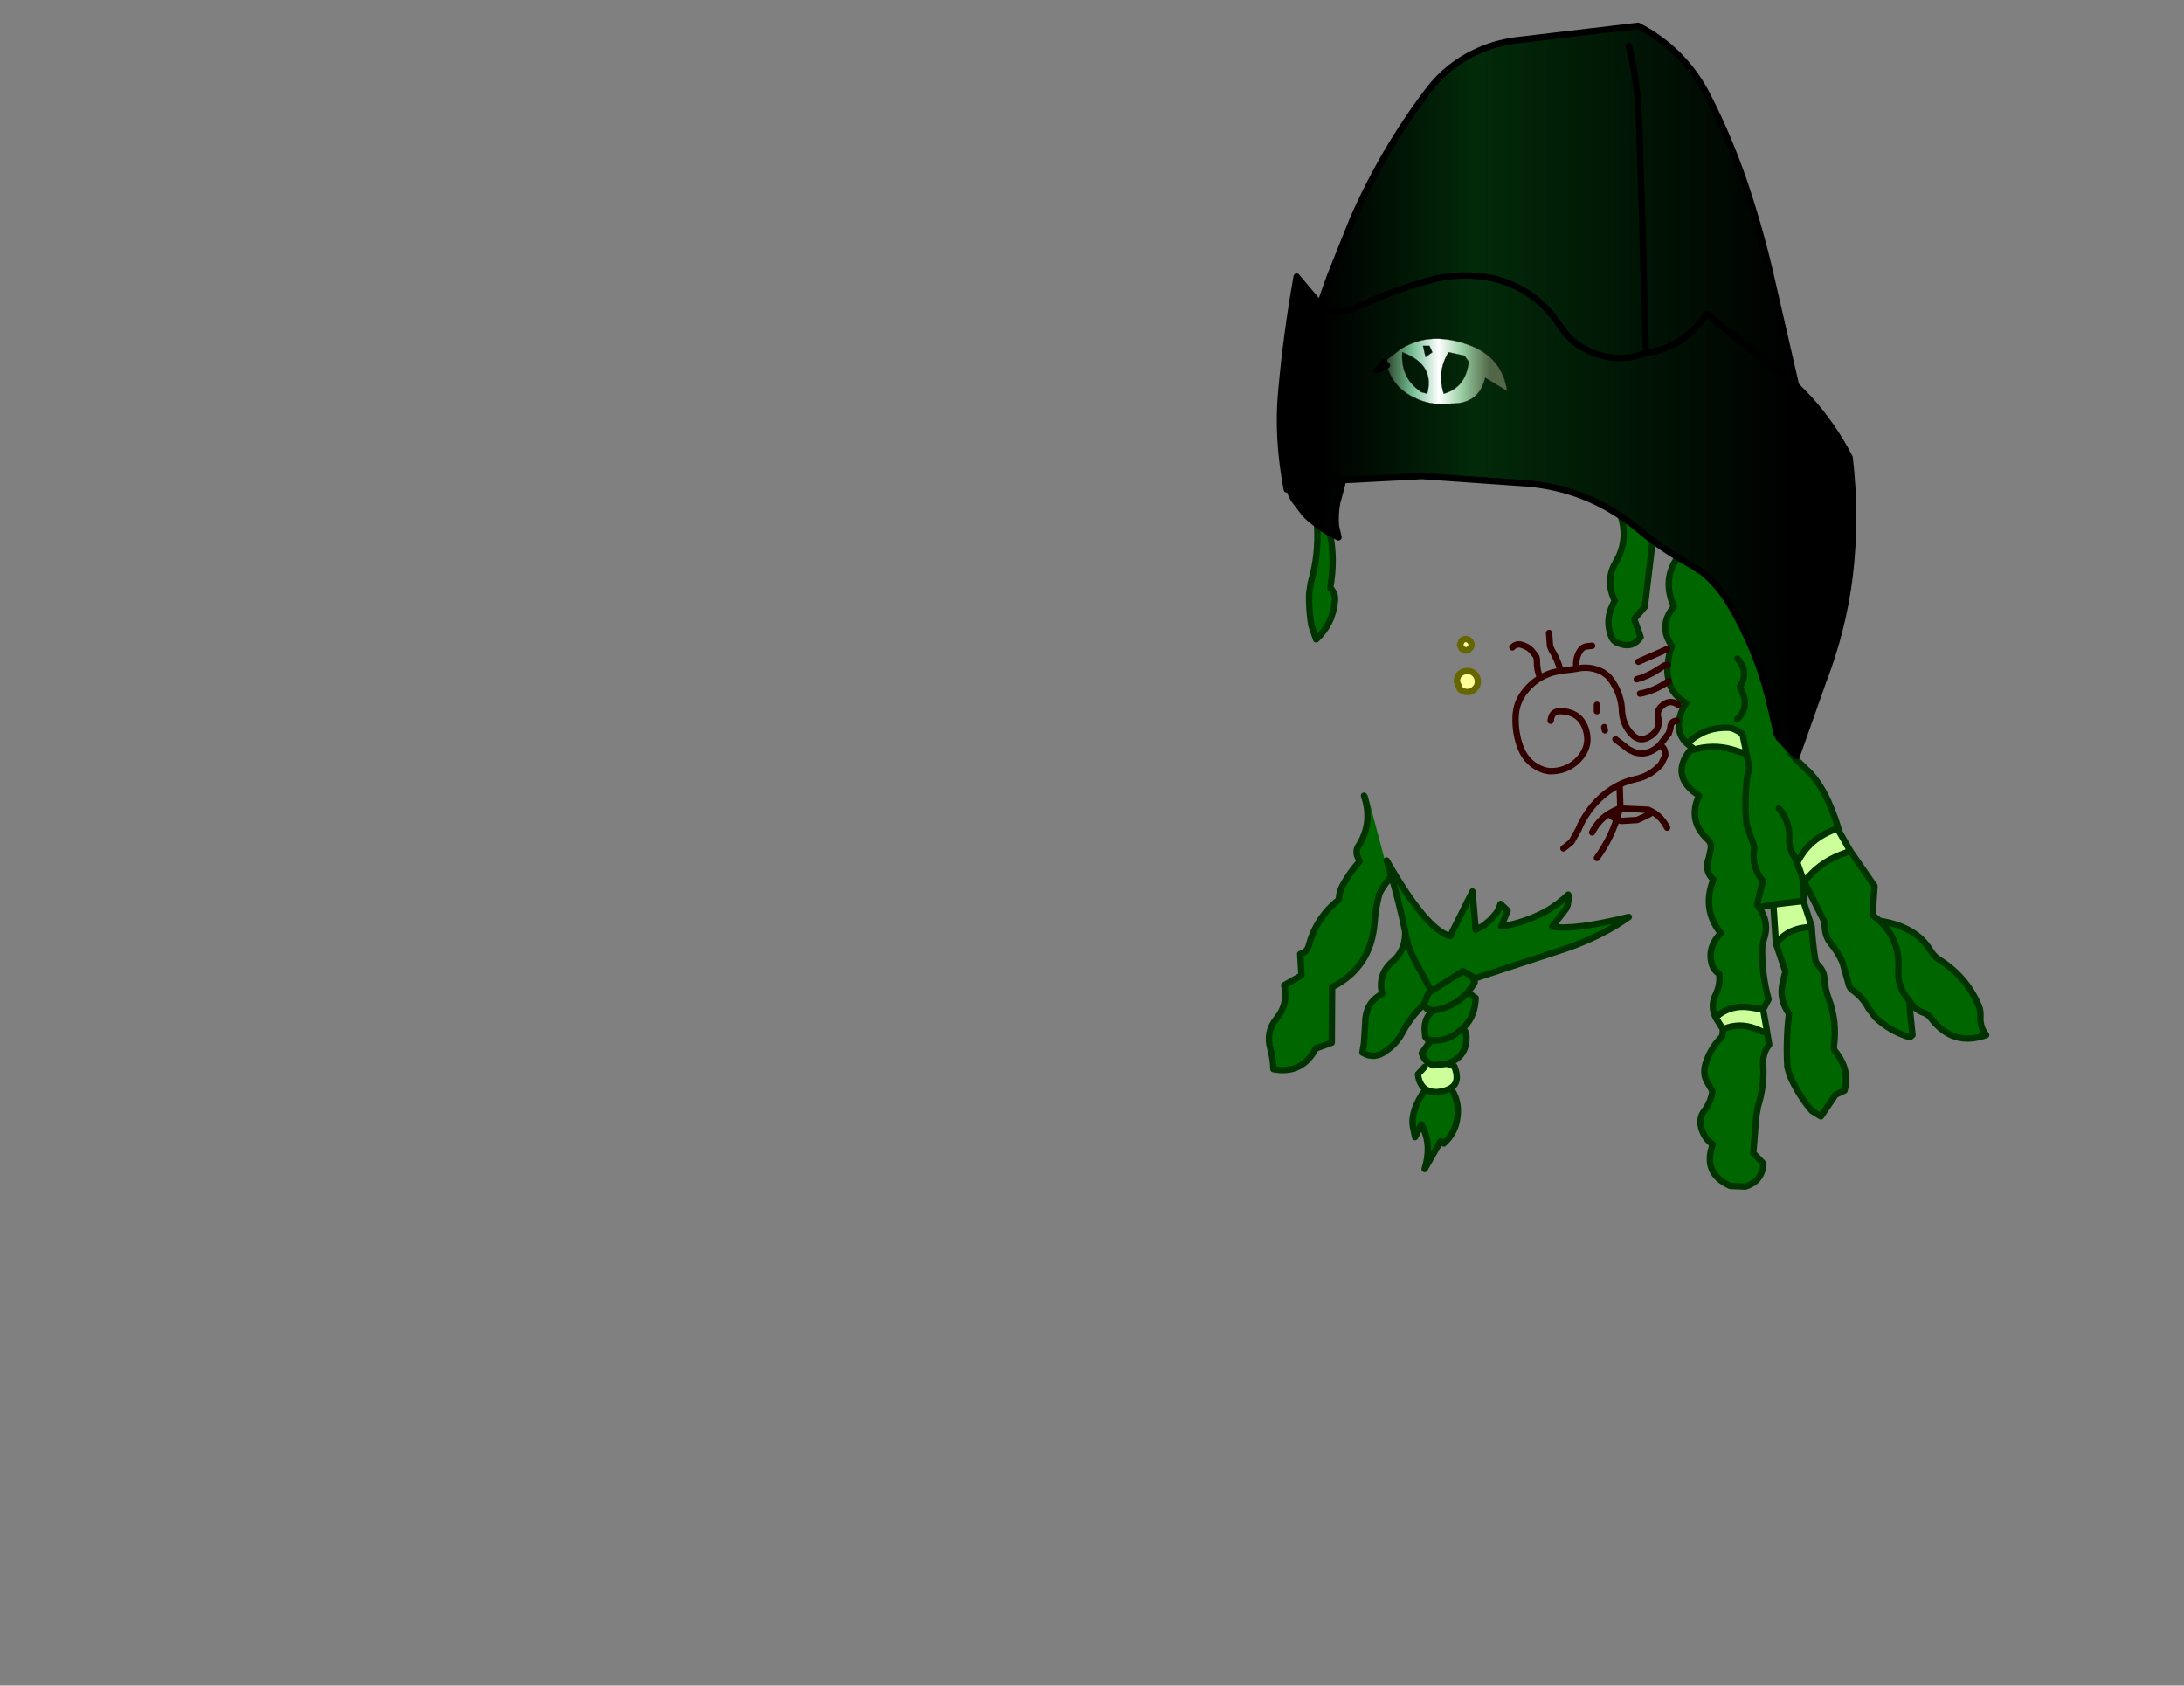<svg xmlns:xlink="http://www.w3.org/1999/xlink" xmlns="http://www.w3.org/2000/svg" height="264.15px" width="342.25px">
  <rect width="100%" height="100%" fill="#808080" stroke="none"/>
  <g transform="matrix(1.0, 0.0, 0.0, 1.0, 243.25, 83.7)">
    <g data-characterId="1182" height="183.15" transform="matrix(1.0, 0.0, 0.0, 1.0, -44.9, -80.15)" width="113.4" xlink:href="#shape0"><g id="shape0" transform="matrix(1.0, 0.0, 0.0, 1.0, 44.9, 80.15)">
      <path d="M10.75 -2.8 L13.45 -0.8 14.25 -0.15 15.25 0.6 15.65 1.25 15.65 1.3 15.7 1.35 14.5 11.4 12.85 13.3 13.85 16.15 Q12.65 17.9 10.65 17.2 9.6 16.95 9.25 16.05 8.15 13.25 9.8 10.45 8.25 7.3 9.95 4.4 11.95 1.0 10.75 -2.8 M46.7 49.65 L50.5 55.15 50.2 59.7 51.3 60.6 Q57.05 61.5 59.3 65.3 59.75 66.05 60.5 66.6 64.9 69.3 66.85 73.95 67.15 74.65 67.1 75.6 67.0 77.25 68.0 78.5 62.75 80.4 59.3 75.8 58.9 75.25 58.15 75.0 56.7 74.45 55.9 73.05 L56.45 78.5 56.05 78.85 Q52.95 77.95 50.6 75.7 L49.55 74.3 Q48.65 72.55 46.95 71.4 46.5 71.0 46.4 70.35 L45.5 67.15 Q44.75 65.45 43.6 64.1 43.0 63.35 42.8 62.35 L42.65 61.25 42.55 60.55 39.5 54.5 Q41.7 51.6 45.15 50.25 L46.7 49.65 M39.05 53.35 L39.3 54.55 Q39.5 55.95 39.35 57.5 L34.65 58.05 32.4 58.5 Q34.1 60.9 33.15 63.55 L33.1 63.75 32.9 64.75 Q32.8 68.95 33.9 72.9 L33.05 74.5 31.2 74.2 Q27.9 73.65 25.6 75.75 24.75 74.05 25.55 72.3 26.4 70.6 26.15 68.9 25.35 68.4 25.05 67.55 24.2 64.85 26.4 62.55 23.4 58.75 25.25 54.15 23.75 52.75 24.55 50.7 L24.85 49.25 Q24.95 48.45 24.45 47.95 21.15 44.95 23.0 41.0 L22.05 40.3 Q18.8 37.55 21.5 34.0 L22.1 33.8 Q25.2 32.9 28.2 33.75 L30.45 34.45 29.8 31.3 Q28.45 30.4 27.7 30.35 24.1 30.2 21.5 32.5 L21.2 32.9 Q19.65 31.55 19.85 29.45 20.05 27.8 21.0 26.5 18.8 25.2 18.25 23.05 L18.05 21.8 Q18.0 21.15 18.1 20.5 18.2 19.05 18.75 17.5 16.8 14.8 18.55 12.05 L19.05 11.35 Q17.2 7.15 19.65 3.65 L21.85 4.9 23.55 6.0 Q26.05 8.05 27.8 11.0 31.95 17.95 33.9 25.75 34.55 28.15 34.85 30.6 L35.5 30.5 Q36.2 33.05 38.15 35.25 L39.7 36.75 Q42.8 39.45 44.85 46.15 L44.55 46.2 Q40.25 47.65 38.4 51.5 L38.05 50.75 37.4 49.55 37.7 50.2 38.05 50.75 38.35 51.55 39.05 53.35 M40.65 61.5 Q40.8 64.05 41.2 66.6 41.3 67.25 41.8 67.7 42.6 68.55 42.65 69.7 42.75 71.3 43.3 72.75 44.65 76.4 44.15 80.1 44.05 80.65 44.3 81.0 46.7 83.9 45.8 87.2 L44.4 87.85 42.1 91.25 40.7 90.4 Q38.55 87.9 37.2 84.8 L36.85 83.5 Q36.6 79.35 37.1 75.15 35.7 73.2 36.0 70.95 36.2 69.7 36.55 68.6 L35.05 64.15 Q36.8 62.05 39.3 61.7 L40.65 61.5 M33.65 77.9 L34.0 80.0 Q33.6 80.5 33.35 81.1 32.95 82.15 33.05 83.3 33.25 86.45 32.25 89.65 L31.95 91.35 31.5 97.0 33.1 98.65 Q32.9 101.45 30.25 102.25 L27.9 102.15 Q23.5 100.2 25.15 95.65 23.8 94.7 23.35 93.05 22.95 91.5 23.8 90.4 24.85 89.05 25.1 87.3 L24.3 85.9 Q23.55 84.65 24.0 83.1 24.75 80.55 26.65 78.7 L26.75 77.6 Q29.25 76.5 31.85 77.5 L33.0 78.0 33.65 77.9 M29.0 19.5 Q30.9 21.55 29.4 23.95 L29.75 24.7 Q30.9 27.15 29.0 29.0 30.9 27.15 29.75 24.7 L29.4 23.95 Q30.9 21.55 29.0 19.5 M32.4 58.5 L32.1 58.05 33.0 54.35 Q31.55 52.55 31.55 50.35 L31.65 49.0 30.45 45.5 Q30.05 41.65 30.6 37.75 L30.9 36.75 30.45 34.45 30.9 36.75 30.6 37.75 Q30.05 41.65 30.45 45.5 L31.65 49.0 31.55 50.35 Q31.55 52.55 33.0 54.35 L32.1 58.05 32.4 58.5 M35.5 43.0 Q37.3 45.0 37.15 47.85 37.1 48.8 37.4 49.55 37.1 48.8 37.15 47.85 37.3 45.0 35.5 43.0 M-25.95 51.15 Q-19.75 62.0 -16.0 63.0 L-12.5 56.0 -12.0 62.0 -10.75 61.35 -9.65 60.4 -8.7 59.3 -8.35 58.65 -8.1 57.95 -7.0 59.0 -8.0 61.5 Q-4.35 60.9 -1.05 59.15 0.9 58.05 2.5 56.5 L2.6 57.1 2.4 58.2 2.15 58.75 0.0 61.5 Q3.2 62.15 12.0 60.0 8.0 62.9 2.3 64.9 L-12.35 69.7 -12.55 69.3 -14.0 68.5 -18.95 71.6 -21.2 67.45 Q-22.5 65.2 -23.0 62.65 -22.5 65.2 -21.2 67.45 L-18.95 71.6 -14.0 68.5 -12.55 69.3 -12.4 69.7 -12.15 70.25 -12.7 71.1 -13.25 71.8 -12.0 72.7 -12.05 73.35 Q-12.3 76.0 -14.2 77.6 L-13.65 77.9 -13.45 78.7 Q-13.35 81.5 -15.65 82.65 L-16.5 83.0 -18.7 83.25 -19.5 82.8 Q-20.15 82.25 -20.45 81.35 L-19.0 79.3 -19.55 79.2 -19.9 78.8 -20.0 77.65 Q-20.05 75.75 -18.65 74.65 L-19.65 74.4 -20.1 73.7 Q-22.15 75.6 -23.5 78.15 -24.4 79.85 -26.0 80.95 -27.85 82.4 -29.75 81.25 L-29.5 79.7 -29.3 76.5 Q-29.25 73.4 -26.65 72.05 -27.4 69.0 -25.0 66.95 -23.1 65.3 -23.05 62.7 L-23.0 62.65 -23.05 62.25 Q-24.0 57.75 -25.2 53.6 L-25.95 51.15 -25.2 53.6 Q-26.9 55.65 -27.15 56.6 -27.7 58.7 -27.85 60.9 -28.4 67.9 -34.5 71.0 L-34.55 79.7 -37.05 80.6 Q-39.2 84.7 -43.7 83.85 -43.75 82.25 -44.15 80.75 -44.95 78.05 -43.2 75.9 -41.35 73.65 -42.0 70.7 L-39.3 69.15 -39.5 65.8 Q-38.4 65.5 -38.15 64.45 -36.95 60.05 -33.45 57.3 -33.4 56.15 -32.95 55.25 -31.85 53.15 -30.2 51.3 L-30.6 50.35 Q-30.8 49.5 -30.4 48.9 -28.05 45.25 -29.5 41.0 L-28.95 40.85 -26.2 51.25 -25.95 51.15 M-15.95 86.85 L-15.5 87.5 Q-14.4 89.6 -15.0 92.15 -15.45 94.1 -17.0 95.5 L-17.5 95.15 -20.0 99.5 Q-19.45 97.75 -19.5 96.05 -19.6 94.2 -20.5 92.5 L-21.5 94.5 -21.85 92.75 Q-22.2 90.25 -19.85 87.0 -19.15 87.45 -18.05 87.45 -16.7 87.3 -15.95 86.85 M55.9 73.05 Q54.05 70.95 54.25 68.3 54.55 63.65 51.3 60.6 54.55 63.65 54.25 68.3 54.05 70.95 55.9 73.05 M-36.85 -1.45 L-36.8 -1.45 -34.85 -0.15 Q-34.0 4.0 -34.8 8.4 -33.95 9.25 -34.05 10.4 -34.35 14.05 -37.0 16.5 L-37.75 14.3 Q-38.15 12.0 -38.1 9.35 L-37.85 7.65 Q-36.55 3.25 -36.85 -1.45 M-18.95 71.6 L-19.4 71.9 -20.1 73.7 -19.4 71.9 -18.95 71.6 M-14.2 77.6 L-15.1 78.3 Q-16.85 79.55 -19.0 79.3 -16.85 79.55 -15.1 78.3 L-14.2 77.6 M-18.65 74.65 Q-15.4 74.2 -13.25 71.8 -15.4 74.2 -18.65 74.65" fill="#006600" fill-rule="evenodd" stroke="none"/>
      <path d="M44.85 46.15 L44.95 46.6 46.7 49.65 45.15 50.25 Q41.7 51.6 39.5 54.5 L39.5 54.45 39.05 53.35 38.4 51.5 Q40.25 47.65 44.55 46.2 L44.85 46.15 M39.35 57.5 L40.65 61.5 39.3 61.7 Q36.8 62.05 35.05 64.15 L34.65 58.05 39.35 57.5 M33.05 74.5 L33.65 77.9 33.0 78.0 31.85 77.5 Q29.25 76.5 26.75 77.6 L25.6 75.75 Q27.9 73.65 31.2 74.2 L33.05 74.5 M21.9 33.6 L22.0 33.5 21.2 32.9 21.5 32.5 Q24.1 30.2 27.7 30.35 28.45 30.4 29.8 31.3 L30.45 34.45 28.2 33.75 Q25.2 32.9 22.1 33.8 L21.9 33.6 M-16.5 83.0 L-15.35 83.4 Q-14.35 85.9 -15.95 86.85 -16.7 87.3 -18.05 87.45 -19.15 87.45 -19.85 87.0 -20.85 86.3 -21.05 84.65 L-20.0 83.5 -19.5 82.8 -18.7 83.25 -16.5 83.0" fill="#ccff99" fill-rule="evenodd" stroke="none"/>
      <path d="M-13.55 18.25 L-14.2 17.95 -14.45 17.35 -14.2 16.7 Q-13.9 16.45 -13.55 16.45 -13.2 16.45 -12.95 16.7 -12.65 17.0 -12.65 17.35 -12.65 17.7 -12.95 17.95 -13.2 18.25 -13.55 18.25 M-12.15 24.25 Q-12.6 24.75 -13.3 24.75 -14.0 24.75 -14.5 24.25 L-14.95 23.1 Q-14.95 22.4 -14.5 21.9 -14.0 21.45 -13.3 21.45 -12.6 21.45 -12.15 21.9 -11.65 22.4 -11.65 23.1 -11.65 23.8 -12.15 24.25" fill="#ffff99" fill-rule="evenodd" stroke="none"/>
      <path d="M14.25 -0.15 L15.25 0.6 15.65 1.25 15.65 1.3 15.7 1.35 14.5 11.4 12.85 13.3 13.85 16.15 Q12.65 17.9 10.65 17.2 9.6 16.95 9.25 16.05 8.15 13.25 9.8 10.45 8.25 7.3 9.95 4.4 11.95 1.0 10.75 -2.8 M44.85 46.15 L44.95 46.6 46.7 49.65 50.5 55.15 50.2 59.7 51.3 60.6 Q57.05 61.5 59.3 65.3 59.75 66.05 60.5 66.6 64.9 69.3 66.85 73.95 67.15 74.65 67.1 75.6 67.0 77.25 68.0 78.5 62.75 80.4 59.3 75.8 58.9 75.25 58.15 75.0 56.7 74.45 55.9 73.05 L56.45 78.5 56.05 78.85 Q52.95 77.95 50.6 75.7 L49.55 74.3 Q48.65 72.55 46.95 71.4 46.5 71.0 46.4 70.35 L45.5 67.15 Q44.75 65.45 43.6 64.1 43.0 63.35 42.8 62.35 L42.65 61.25 42.55 60.55 39.5 54.5 39.5 54.45 39.05 53.35 39.3 54.55 Q39.5 55.95 39.35 57.5 L40.65 61.5 Q40.8 64.05 41.2 66.6 41.3 67.25 41.8 67.7 42.6 68.55 42.65 69.7 42.75 71.3 43.3 72.75 44.65 76.4 44.15 80.1 44.05 80.65 44.3 81.0 46.7 83.9 45.8 87.2 L44.4 87.85 42.1 91.25 40.7 90.4 Q38.55 87.9 37.2 84.8 L36.85 83.5 Q36.6 79.35 37.1 75.15 35.7 73.2 36.0 70.95 36.2 69.7 36.55 68.6 L35.05 64.15 34.65 58.05 32.4 58.5 Q34.1 60.9 33.15 63.55 L33.1 63.75 32.9 64.75 Q32.8 68.95 33.9 72.9 L33.05 74.5 33.65 77.9 34.0 80.0 Q33.6 80.5 33.35 81.1 32.95 82.15 33.05 83.3 33.25 86.45 32.25 89.65 L31.95 91.35 31.5 97.0 33.1 98.65 Q32.9 101.45 30.25 102.25 L27.9 102.15 Q23.5 100.2 25.15 95.65 23.8 94.7 23.35 93.05 22.95 91.5 23.8 90.4 24.85 89.05 25.1 87.3 L24.3 85.9 Q23.55 84.65 24.0 83.1 24.75 80.55 26.65 78.7 L26.75 77.6 25.6 75.75 Q24.75 74.05 25.55 72.3 26.4 70.6 26.15 68.9 25.35 68.4 25.05 67.55 24.2 64.85 26.4 62.55 23.4 58.75 25.25 54.15 23.75 52.75 24.55 50.7 L24.85 49.25 Q24.95 48.45 24.45 47.95 21.15 44.95 23.0 41.0 L22.05 40.3 Q18.8 37.55 21.5 34.0 L21.9 33.6 22.0 33.5 21.2 32.9 Q19.65 31.55 19.85 29.45 20.05 27.8 21.0 26.5 18.8 25.2 18.25 23.05 L18.05 21.8 Q18.0 21.15 18.1 20.5 18.2 19.05 18.75 17.5 16.8 14.8 18.55 12.05 L19.05 11.35 Q17.2 7.15 19.65 3.65 20.0 3.05 20.5 2.5 M38.4 51.5 Q40.25 47.65 44.55 46.2 L44.85 46.15 Q42.8 39.45 39.7 36.75 L38.15 35.25 Q36.2 33.05 35.5 30.5 M29.0 29.0 Q30.9 27.15 29.75 24.7 L29.4 23.95 Q30.9 21.55 29.0 19.5 M30.45 34.45 L30.9 36.75 30.6 37.75 Q30.05 41.65 30.45 45.5 L31.65 49.0 31.55 50.35 Q31.55 52.55 33.0 54.35 L32.1 58.05 32.4 58.5 M21.5 32.5 Q24.1 30.2 27.7 30.35 28.45 30.4 29.8 31.3 L30.45 34.45 28.2 33.75 Q25.2 32.9 22.1 33.8 L21.5 34.0 M37.4 49.55 Q37.1 48.8 37.15 47.85 37.3 45.0 35.5 43.0 M39.05 53.35 L38.35 51.55 38.05 50.75 37.7 50.2 37.4 49.55 38.05 50.75 38.4 51.5 39.05 53.35 M38.4 51.5 L38.35 51.55 M34.65 58.05 L39.35 57.5 M35.05 64.15 Q36.8 62.05 39.3 61.7 L40.65 61.5 M-12.35 69.7 L2.3 64.9 Q8.0 62.9 12.0 60.0 3.2 62.15 0.0 61.5 L2.15 58.75 2.4 58.2 2.6 57.1 2.5 56.5 Q0.9 58.05 -1.05 59.15 -4.35 60.9 -8.0 61.5 L-7.0 59.0 -8.1 57.95 -8.35 58.65 -8.7 59.3 -9.65 60.4 -10.75 61.35 -12.0 62.0 -12.5 56.0 -16.0 63.0 Q-19.75 62.0 -25.95 51.15 L-25.2 53.6 Q-24.0 57.75 -23.05 62.25 L-23.0 62.65 Q-22.5 65.2 -21.2 67.45 L-18.95 71.6 -14.0 68.5 -12.55 69.3 -12.4 69.7 -12.15 70.25 -12.7 71.1 -13.25 71.8 -12.0 72.7 -12.05 73.35 Q-12.3 76.0 -14.2 77.6 L-13.65 77.9 -13.45 78.7 Q-13.35 81.5 -15.65 82.65 L-16.5 83.0 -15.35 83.4 Q-14.35 85.9 -15.95 86.85 -16.7 87.3 -18.05 87.45 -19.15 87.45 -19.85 87.0 -20.85 86.3 -21.05 84.65 L-20.0 83.5 M-12.35 69.7 L-12.4 69.7 M-15.5 87.5 Q-14.4 89.6 -15.0 92.15 -15.45 94.1 -17.0 95.5 L-17.5 95.15 -20.0 99.5 Q-19.45 97.75 -19.5 96.05 -19.6 94.2 -20.5 92.5 L-21.5 94.5 -21.85 92.75 Q-22.2 90.25 -19.85 87.0 M-19.5 82.8 Q-20.15 82.25 -20.45 81.35 L-19.0 79.3 -19.55 79.2 -19.9 78.8 -20.0 77.65 Q-20.05 75.75 -18.65 74.65 L-19.65 74.4 -20.1 73.7 Q-22.15 75.6 -23.5 78.15 -24.4 79.85 -26.0 80.95 -27.85 82.4 -29.75 81.25 L-29.5 79.7 -29.3 76.5 Q-29.25 73.4 -26.65 72.05 -27.4 69.0 -25.0 66.95 -23.1 65.3 -23.05 62.7 L-23.05 62.25 M26.75 77.6 Q29.25 76.5 31.85 77.5 L33.0 78.0 M33.05 74.5 L31.2 74.2 Q27.9 73.65 25.6 75.75 M46.7 49.65 L45.15 50.25 Q41.7 51.6 39.5 54.5 M51.3 60.6 Q54.55 63.65 54.25 68.3 54.05 70.95 55.9 73.05 M-37.0 -3.0 L-36.85 -1.5 -36.85 -1.45 Q-36.55 3.25 -37.85 7.65 L-38.1 9.35 Q-38.15 12.0 -37.75 14.3 L-37.0 16.5 Q-34.35 14.05 -34.05 10.4 -33.95 9.25 -34.8 8.4 -34.0 4.0 -34.85 -0.15 -35.25 -2.1 -36.0 -4.0 M-29.5 41.0 Q-28.05 45.25 -30.4 48.9 -30.8 49.5 -30.6 50.35 L-30.2 51.3 Q-31.85 53.15 -32.95 55.25 -33.4 56.15 -33.45 57.3 -36.95 60.05 -38.15 64.45 -38.4 65.5 -39.5 65.8 L-39.3 69.15 -42.0 70.7 Q-41.35 73.65 -43.2 75.9 -44.95 78.05 -44.15 80.75 -43.75 82.25 -43.7 83.85 -39.2 84.7 -37.05 80.6 L-34.55 79.7 -34.5 71.0 Q-28.4 67.9 -27.85 60.9 -27.7 58.7 -27.15 56.6 -26.9 55.65 -25.2 53.6 M-20.1 73.7 L-19.4 71.9 -18.95 71.6 M-19.0 79.3 Q-16.85 79.55 -15.1 78.3 L-14.2 77.6 M-16.5 83.0 L-18.7 83.25 -19.5 82.8 M-13.25 71.8 Q-15.4 74.2 -18.65 74.65" fill="none" stroke="#003300" stroke-linecap="round" stroke-linejoin="round" stroke-width="1.0"/>
      <path d="M-13.55 18.25 L-14.2 17.95 -14.45 17.35 -14.2 16.7 Q-13.9 16.45 -13.55 16.45 -13.2 16.45 -12.95 16.7 -12.65 17.0 -12.65 17.35 -12.65 17.7 -12.95 17.95 -13.2 18.25 -13.55 18.25 M-12.15 24.25 Q-12.6 24.75 -13.3 24.75 -14.0 24.75 -14.5 24.25 L-14.95 23.1 Q-14.95 22.4 -14.5 21.9 -14.0 21.45 -13.3 21.45 -12.6 21.45 -12.15 21.9 -11.65 22.4 -11.65 23.1 -11.65 23.8 -12.15 24.25" fill="none" stroke="#666600" stroke-linecap="round" stroke-linejoin="round" stroke-width="1.0"/>
      <path d="M18.25 23.05 L18.0 23.2 Q15.95 24.6 13.75 25.0 M-0.5 15.5 L-0.35 17.55 -0.1 18.15 Q0.8 19.55 1.3 21.4 L2.75 21.25 3.5 21.15 3.8 21.1 Q3.55 19.4 4.45 18.15 4.75 17.75 5.3 17.6 L6.25 17.5 M-0.25 29.25 Q-0.1 27.6 1.5 27.75 4.5 27.95 5.3 30.75 6.05 33.3 4.1 35.35 2.25 37.25 -0.5 37.15 L-1.25 37.0 Q-3.9 36.15 -4.95 33.5 -5.8 31.3 -5.75 28.75 -5.7 26.35 -4.2 24.55 -2.55 22.5 0.0 21.7 L1.3 21.4 M19.75 26.75 Q18.35 25.75 17.05 27.05 16.35 27.75 16.6 28.75 17.0 30.45 15.55 31.55 L14.95 31.9 Q13.65 32.55 12.55 31.45 10.9 29.8 10.9 27.25 L10.8 26.5 Q10.35 24.1 8.75 22.25 L7.95 21.65 Q5.95 20.6 3.8 21.1 M13.5 20.0 L17.5 18.25 18.0 18.0 M18.1 20.5 L17.55 20.6 16.7 21.15 Q15.05 22.25 13.25 22.75 M19.5 29.25 Q18.5 29.3 18.5 30.5 L18.25 31.25 16.85 33.05 Q17.8 33.55 17.7 34.75 L17.05 36.05 Q15.35 37.95 13.0 38.4 L12.05 38.65 11.2 38.95 10.55 39.25 10.65 42.25 10.6 43.0 15.05 43.2 15.75 43.55 Q17.15 44.35 18.0 46.0 M16.85 33.05 L16.7 33.2 Q14.9 34.85 12.8 34.15 L12.0 33.75 9.9 32.15 M8.25 30.75 L8.15 30.25 M7.0 27.75 L7.0 27.25 7.0 26.75 M6.25 46.75 Q7.15 44.95 8.8 43.85 L10.0 43.2 10.6 43.0 10.45 43.5 10.1 44.7 10.8 44.95 13.3 44.8 14.5 44.25 15.2 43.9 15.75 43.55 M8.8 43.85 L9.95 44.65 10.1 44.7 Q9.05 47.9 7.0 50.75 M10.55 39.25 Q6.6 41.25 4.45 45.5 L4.1 46.3 3.0 48.25 1.75 49.25 M-2.0 22.25 Q-2.4 21.2 -2.4 20.0 -2.35 19.5 -2.6 19.05 L-3.25 18.25 Q-3.8 17.65 -4.8 17.35 -5.65 17.1 -6.25 17.75" fill="none" stroke="#330000" stroke-linecap="round" stroke-linejoin="round" stroke-width="1.0"/>
      <path d="M12.0 -76.5 Q13.4 -70.8 13.6 -64.9 L14.15 -47.5 14.65 -28.6 14.15 -47.5 13.6 -64.9 Q13.4 -70.8 12.0 -76.5 M-36.4 -36.0 L-34.8 -40.5 -31.25 -49.35 Q-26.5 -60.2 -19.45 -69.5 -16.35 -73.6 -11.65 -75.7 -9.0 -76.9 -5.95 -77.35 L13.45 -79.65 Q20.7 -75.9 24.4 -68.6 27.7 -62.1 30.05 -55.25 32.75 -47.3 34.55 -39.15 L38.2 -23.3 24.2 -34.5 Q21.2 -29.95 16.0 -28.6 21.2 -29.95 24.2 -34.5 L38.2 -23.3 40.2 -21.25 Q44.0 -17.05 46.6 -12.0 47.7 -2.6 46.6 6.6 45.55 15.05 42.4 23.2 L38.3 34.8 35.55 32.0 Q35.1 31.45 34.9 30.05 L33.9 25.75 Q31.95 17.95 27.8 11.0 26.05 8.05 23.55 6.0 L21.85 4.9 Q17.35 2.45 13.45 -0.8 5.75 -7.15 -4.05 -7.95 L-20.4 -9.1 -32.8 -8.45 -32.85 -8.25 -32.95 -7.75 -33.55 -5.5 -33.7 -5.0 Q-34.05 -3.2 -33.9 -1.25 L-33.5 0.5 Q-35.15 -0.2 -36.8 -1.45 L-38.2 -2.6 -38.8 -3.2 -40.4 -5.3 Q-41.0 -6.15 -41.15 -7.1 L-41.6 -7.0 Q-43.15 -15.2 -42.45 -22.45 -41.65 -31.4 -40.05 -40.35 L-36.4 -36.0 Q-34.85 -34.85 -32.85 -34.85 L-31.2 -35.3 Q-24.85 -38.35 -18.15 -40.05 -13.8 -40.95 -9.65 -40.15 -2.7 -38.65 1.25 -32.6 2.9 -30.05 5.55 -28.8 10.0 -26.65 14.65 -28.35 10.0 -26.65 5.55 -28.8 2.9 -30.05 1.25 -32.6 -2.7 -38.65 -9.65 -40.15 -13.8 -40.95 -18.15 -40.05 -24.85 -38.35 -31.2 -35.3 L-32.85 -34.85 Q-34.85 -34.85 -36.4 -36.0 M14.65 -28.6 L14.65 -28.35 16.0 -28.6 14.65 -28.6 M-18.8 -28.5 L-19.85 -27.75 -20.25 -29.5 -19.25 -29.5 -18.8 -28.5 M-16.25 -28.5 L-13.75 -27.95 -13.05 -26.95 -13.3 -25.85 Q-14.05 -22.85 -17.0 -22.0 -18.1 -25.45 -16.25 -28.5 M-26.3 -27.0 L-27.5 -25.65 -25.9 -26.45 Q-25.05 -23.25 -22.15 -21.65 L-21.0 -21.1 -20.9 -21.05 Q-18.5 -20.1 -15.8 -20.45 -11.45 -20.4 -10.5 -24.5 L-7.05 -22.4 Q-7.85 -27.7 -12.95 -29.6 -16.95 -31.1 -20.35 -30.4 -22.15 -30.0 -23.75 -29.0 L-23.8 -28.95 -26.3 -27.0 M-23.5 -28.5 Q-21.75 -27.85 -20.7 -26.85 -18.8 -25.0 -19.6 -22.0 L-20.5 -22.25 Q-23.8 -24.4 -23.5 -28.5 M-32.8 -8.45 L-41.15 -7.1 -32.8 -8.45" fill="url(#gradient0)" fill-rule="evenodd" stroke="none"/>
      <path d="M-16.25 -28.5 Q-18.1 -25.45 -17.0 -22.0 -14.05 -22.85 -13.3 -25.85 L-13.05 -26.95 -13.75 -27.95 -16.25 -28.5 M-18.8 -28.5 L-19.25 -29.5 -20.25 -29.5 -19.85 -27.75 -18.8 -28.5 M-26.3 -27.0 L-23.8 -28.95 -23.75 -29.0 Q-22.15 -30.0 -20.35 -30.4 -16.95 -31.1 -12.95 -29.6 -7.85 -27.7 -7.05 -22.4 L-10.5 -24.5 Q-11.45 -20.4 -15.8 -20.45 -18.5 -20.1 -20.9 -21.05 L-21.0 -21.1 -22.15 -21.65 Q-25.05 -23.25 -25.9 -26.45 L-26.3 -27.0 M-23.5 -28.5 Q-23.8 -24.4 -20.5 -22.25 L-19.6 -22.0 Q-18.8 -25.0 -20.7 -26.85 -21.75 -27.85 -23.5 -28.5" fill="url(#gradient1)" fill-rule="evenodd" stroke="none"/>
      <path d="M14.65 -28.6 L14.15 -47.5 13.6 -64.9 Q13.4 -70.8 12.0 -76.5 M38.2 -23.3 L34.55 -39.15 Q32.75 -47.3 30.05 -55.25 27.7 -62.1 24.4 -68.6 20.7 -75.9 13.45 -79.65 L-5.95 -77.35 Q-9.0 -76.9 -11.65 -75.7 -16.35 -73.6 -19.45 -69.5 -26.5 -60.2 -31.25 -49.35 L-34.8 -40.5 -36.4 -36.0 Q-34.85 -34.85 -32.85 -34.85 L-31.2 -35.3 Q-24.85 -38.35 -18.15 -40.05 -13.8 -40.95 -9.65 -40.15 -2.7 -38.65 1.25 -32.6 2.9 -30.05 5.55 -28.8 10.0 -26.65 14.65 -28.35 L14.65 -28.6 M16.0 -28.6 Q21.2 -29.95 24.2 -34.5 L38.2 -23.3 40.2 -21.25 Q44.0 -17.05 46.6 -12.0 47.7 -2.6 46.6 6.6 45.55 15.05 42.4 23.2 L38.3 34.8 35.55 32.0 Q35.1 31.45 34.9 30.05 L33.9 25.75 Q31.95 17.95 27.8 11.0 26.05 8.05 23.55 6.0 L21.85 4.9 Q17.35 2.45 13.45 -0.8 5.75 -7.15 -4.05 -7.95 L-20.4 -9.1 -32.8 -8.45 -32.85 -8.25 -32.95 -7.75 -33.55 -5.5 -33.7 -5.0 Q-34.05 -3.2 -33.9 -1.25 L-33.5 0.5 Q-35.15 -0.2 -36.8 -1.45 L-38.2 -2.6 -38.8 -3.2 -40.4 -5.3 Q-41.0 -6.15 -41.15 -7.1 L-41.6 -7.0 Q-43.15 -15.2 -42.45 -22.45 -41.65 -31.4 -40.05 -40.35 L-36.4 -36.0 M14.65 -28.35 L16.0 -28.6 M-25.9 -26.45 L-27.5 -25.65 -26.3 -27.0 M-41.15 -7.1 L-32.8 -8.45" fill="none" stroke="#000000" stroke-linecap="round" stroke-linejoin="round" stroke-width="1.0"/>
      <path d="M-16.25 -28.5 Q-18.1 -25.45 -17.0 -22.0 -14.05 -22.85 -13.3 -25.85 L-13.05 -26.95 -13.75 -27.95 -16.25 -28.5 M-18.8 -28.5 L-19.25 -29.5 -20.25 -29.5 -19.85 -27.75 -18.8 -28.5 M-26.3 -27.0 L-23.8 -28.95 -23.75 -29.0 Q-22.15 -30.0 -20.35 -30.4 -16.95 -31.1 -12.95 -29.6 -7.85 -27.7 -7.05 -22.4 L-10.5 -24.5 Q-11.45 -20.4 -15.8 -20.45 -18.5 -20.1 -20.9 -21.05 L-21.0 -21.1 -22.15 -21.65 Q-25.05 -23.25 -25.9 -26.45 L-26.3 -27.0 M-23.5 -28.5 Q-23.8 -24.4 -20.5 -22.25 L-19.6 -22.0 Q-18.8 -25.0 -20.7 -26.85 -21.75 -27.85 -23.5 -28.5 Z" fill="none" stroke="#000000" stroke-linecap="round" stroke-linejoin="round" stroke-width="0.05"/>
    </g>
    </g>
  </g>
  <defs>
    <linearGradient gradientTransform="matrix(0.045, 0.0, 0.0, 0.034, 0.9, -51.5)" gradientUnits="userSpaceOnUse" id="gradient0" spreadMethod="pad" x1="-819.2" x2="819.2">
      <stop offset="0.0" stop-color="#000000"/>
      <stop offset="0.322" stop-color="#022a09"/>
      <stop offset="1.0" stop-color="#000000"/>
    </linearGradient>
    <linearGradient gradientTransform="matrix(0.01, 0.0, 0.0, 0.006, -18.0, -25.5)" gradientUnits="userSpaceOnUse" id="gradient1" spreadMethod="pad" x1="-819.2" x2="819.2">
      <stop offset="0.0" stop-color="#283f27"/>
      <stop offset="0.263" stop-color="#75bf94"/>
      <stop offset="0.514" stop-color="#ffffff"/>
      <stop offset="0.733" stop-color="#97cea2"/>
      <stop offset="1.0" stop-color="#526747"/>
    </linearGradient>
  </defs>
</svg>